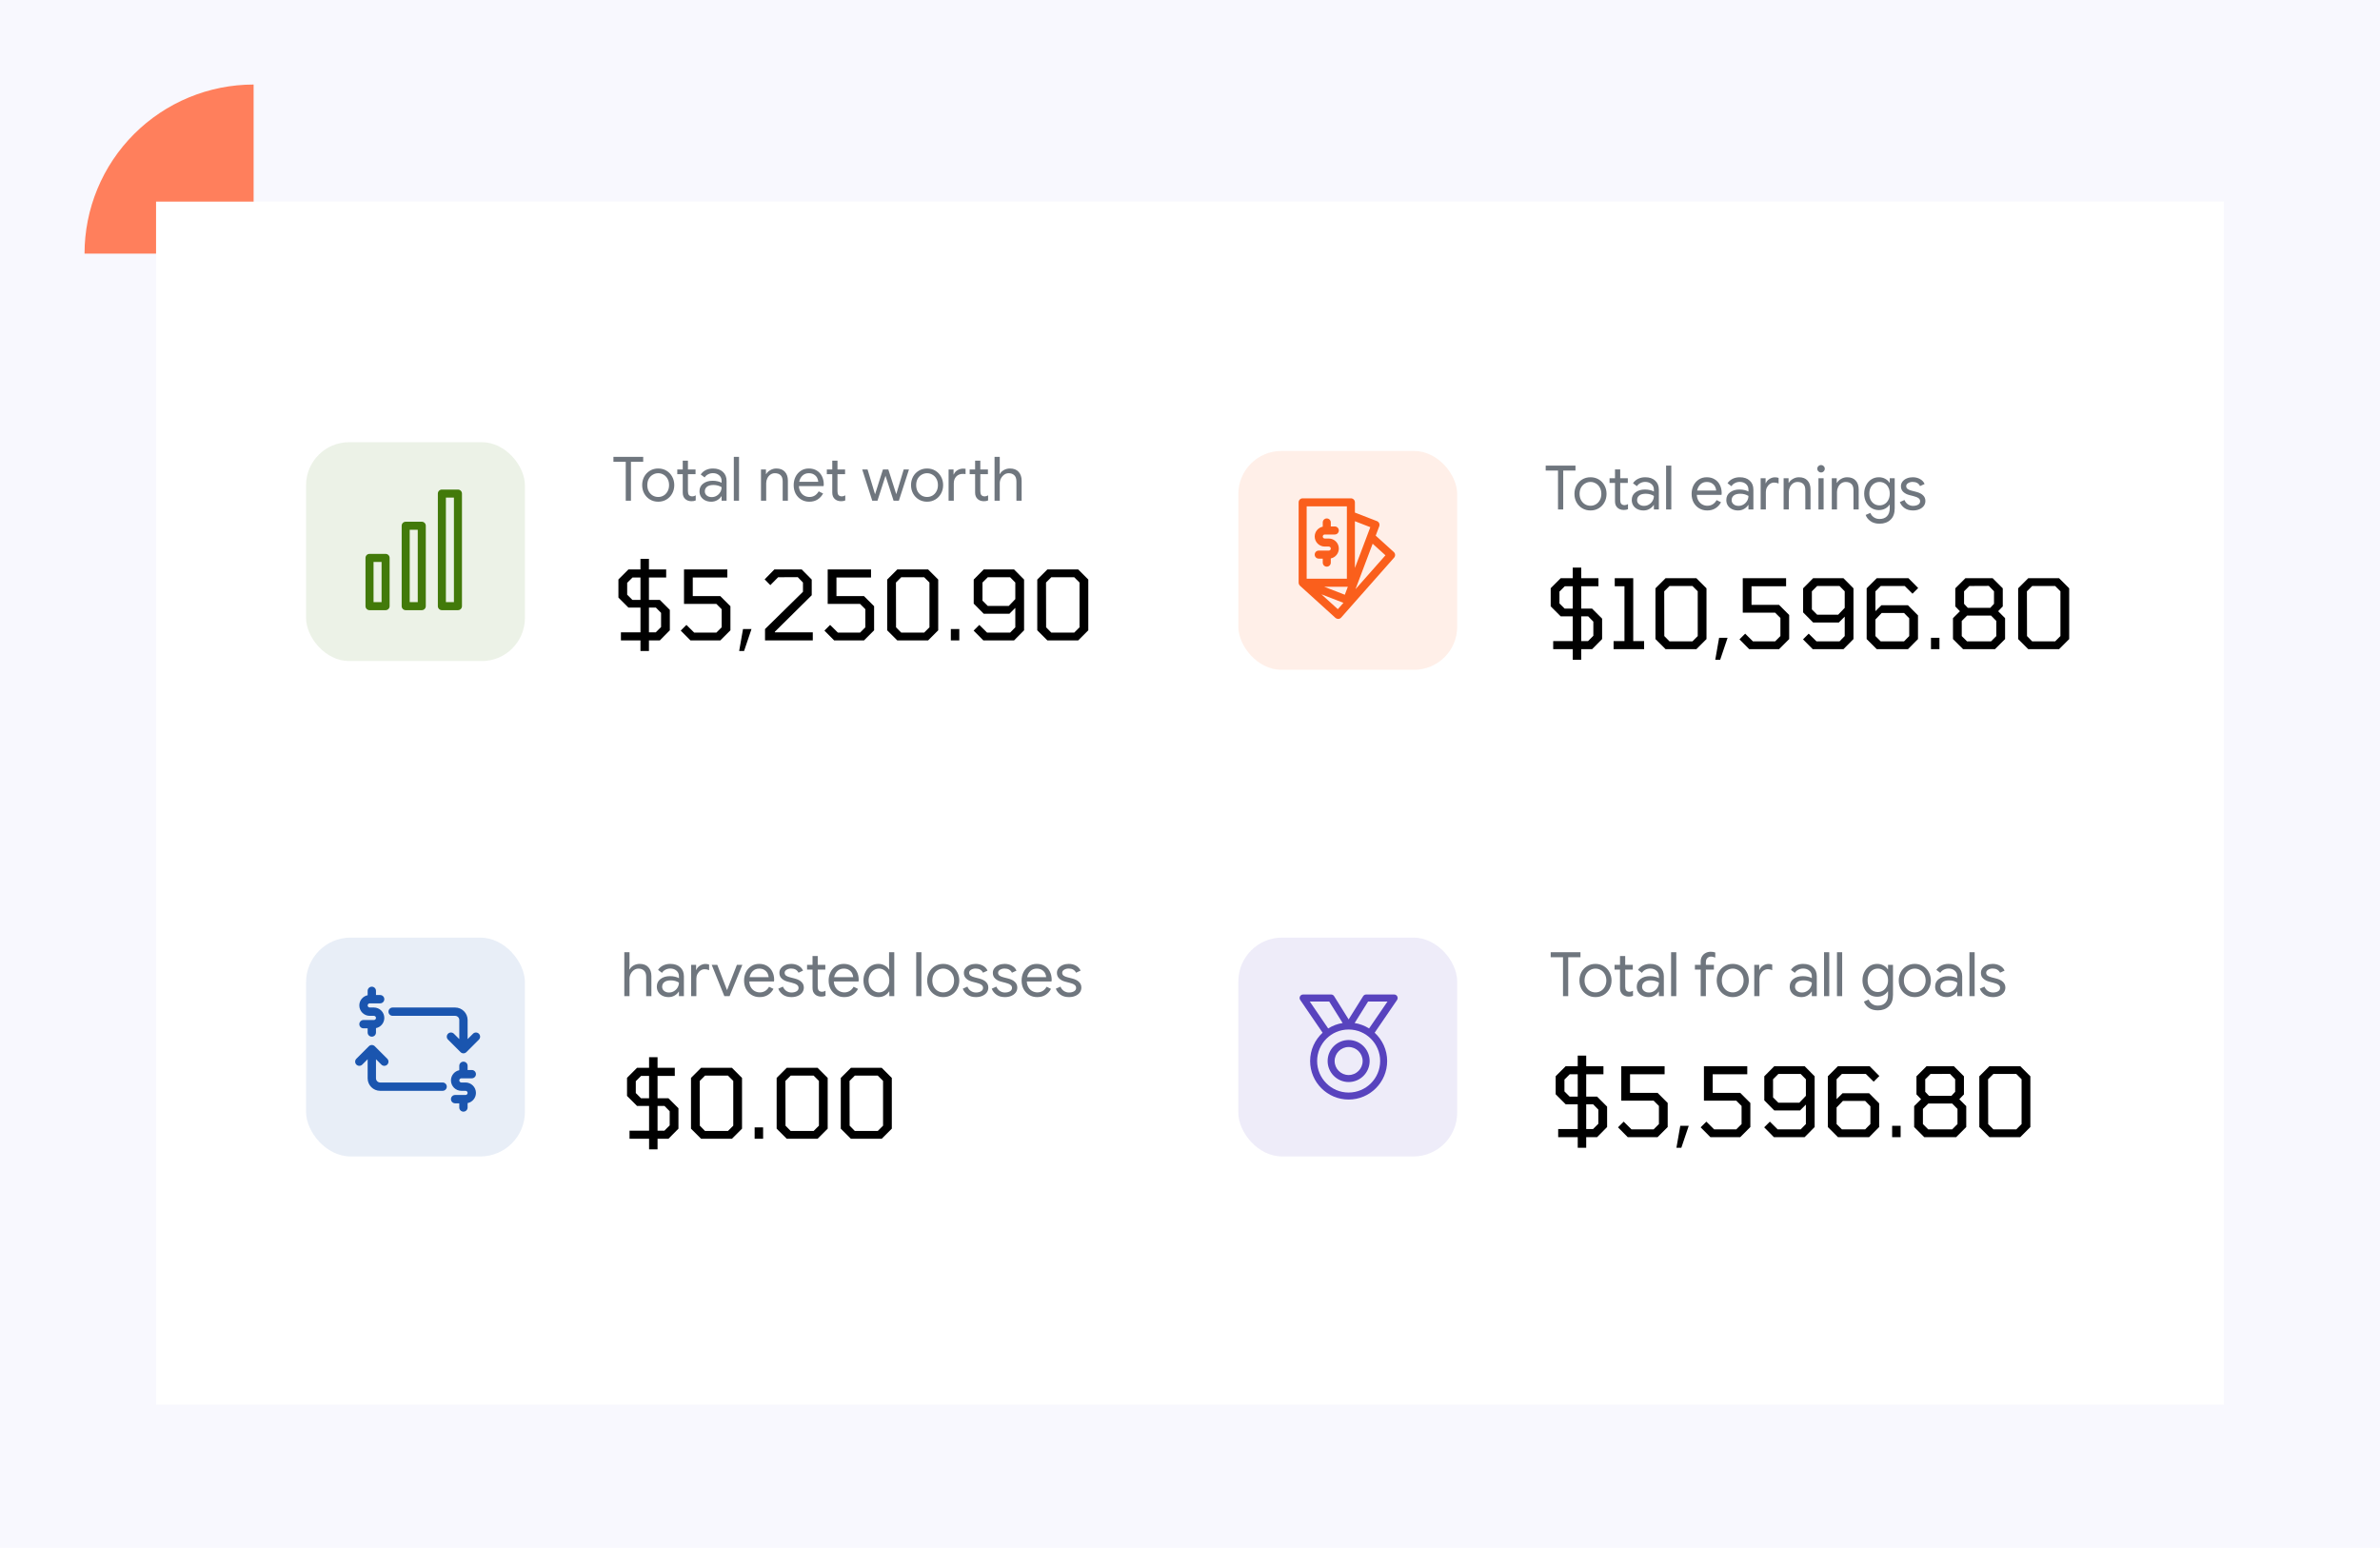 <svg width="366" height="238" viewBox="0 0 366 238" fill="none" xmlns="http://www.w3.org/2000/svg">
<rect width="366" height="238" fill="#F8F8FE"/>
<path d="M39 13C35.586 13 32.205 13.672 29.05 14.979C25.896 16.286 23.03 18.201 20.616 20.615C18.201 23.029 16.286 25.896 14.979 29.05C13.673 32.205 13 35.586 13 39L39 39L39 13Z" fill="#FF7F5C"/>
<rect x="24" y="31" width="318" height="185" fill="white"/>
<path d="M98.492 100.11V98.481H95.486V97.237H98.492V93.431H96.641L95.101 91.891V89.108L96.641 87.567H98.492V85.939H99.795V87.567H102.446V88.811H99.795V92.247H101.468L103.008 93.787V96.926L101.468 98.481H99.795V100.11H98.492ZM97.248 92.247H98.492V88.811H97.263L96.449 89.626V91.447L97.248 92.247ZM99.795 97.237H100.847L101.661 96.423V94.246L100.861 93.431H99.795V97.237ZM106.18 98.481L104.685 96.971L105.558 96.097L106.758 97.281H110.164L110.978 96.467V93.683L110.164 92.869H105.188V87.567H111.852V88.811H106.536V91.669H110.771L112.326 93.224V96.926L110.771 98.481H106.18ZM113.67 100.11L114.262 96.734H115.565L114.425 100.11H113.67ZM117.648 98.481V96.734L123.482 91.003V89.581L122.682 88.752L119.661 88.767L118.462 89.981L117.588 89.093L119.084 87.567H123.289L124.829 89.122V91.536L119.158 97.148V97.237H124.992V98.481H117.648ZM128.277 98.481L126.781 96.971L127.655 96.097L128.854 97.281H132.26L133.074 96.467V93.683L132.26 92.869H127.284V87.567H133.948V88.811H128.632V91.669H132.867L134.422 93.224V96.926L132.867 98.481H128.277ZM137.987 98.481L136.432 96.926V89.122L137.987 87.567H142.726L144.28 89.122V96.926L142.726 98.481H137.987ZM138.594 97.281H142.118L142.933 96.467V89.581L142.118 88.767H138.594L137.78 89.581L137.795 96.467L138.594 97.281ZM146.22 98.481V96.734H147.524V98.481H146.22ZM151.22 98.481L149.725 96.971L150.598 96.097L151.798 97.281H155.337L156.136 96.467V93.476L155.233 94.379H151.279L149.739 92.824V89.122L151.279 87.567H155.944L157.484 89.122V96.926L155.944 98.481H151.22ZM151.901 93.18H155.129L156.136 92.128V89.581L155.337 88.767H151.901L151.087 89.581V92.365L151.901 93.18ZM161.067 98.481L159.512 96.926V89.122L161.067 87.567H165.805L167.36 89.122V96.926L165.805 98.481H161.067ZM161.674 97.281H165.198L166.012 96.467V89.581L165.198 88.767H161.674L160.859 89.581L160.874 96.467L161.674 97.281Z" fill="black"/>
<path d="M96.228 71.016H94.334V70.253H98.913V71.016H97.029V77H96.228V71.016ZM101.222 77.151C100.751 77.151 100.327 77.038 99.95 76.811C99.573 76.585 99.278 76.278 99.064 75.888C98.857 75.499 98.753 75.068 98.753 74.597C98.753 74.126 98.857 73.696 99.064 73.306C99.278 72.917 99.573 72.609 99.95 72.383C100.327 72.156 100.751 72.043 101.222 72.043C101.693 72.043 102.117 72.156 102.494 72.383C102.871 72.609 103.163 72.917 103.371 73.306C103.584 73.696 103.691 74.126 103.691 74.597C103.691 75.068 103.584 75.499 103.371 75.888C103.163 76.278 102.871 76.585 102.494 76.811C102.117 77.038 101.693 77.151 101.222 77.151ZM101.222 76.425C101.517 76.425 101.791 76.353 102.042 76.209C102.299 76.058 102.504 75.844 102.654 75.568C102.811 75.291 102.89 74.968 102.89 74.597C102.89 74.226 102.811 73.903 102.654 73.626C102.504 73.35 102.299 73.14 102.042 72.995C101.791 72.844 101.517 72.769 101.222 72.769C100.927 72.769 100.65 72.844 100.393 72.995C100.135 73.14 99.928 73.35 99.771 73.626C99.62 73.903 99.545 74.226 99.545 74.597C99.545 74.968 99.62 75.291 99.771 75.568C99.928 75.844 100.135 76.058 100.393 76.209C100.65 76.353 100.927 76.425 101.222 76.425ZM106.33 77.075C106.135 77.075 105.953 77.044 105.783 76.981C105.62 76.918 105.482 76.834 105.369 76.727C105.243 76.607 105.149 76.469 105.086 76.312C105.023 76.155 104.992 75.963 104.992 75.737V72.92H104.153V72.194H104.992V70.837H105.793V72.194H106.961V72.92H105.793V75.539C105.793 75.803 105.843 75.998 105.944 76.124C106.063 76.262 106.236 76.331 106.462 76.331C106.644 76.331 106.82 76.278 106.99 76.171V76.953C106.895 76.997 106.798 77.028 106.697 77.047C106.603 77.066 106.481 77.075 106.33 77.075ZM109.378 77.151C109.026 77.151 108.712 77.082 108.436 76.944C108.159 76.805 107.946 76.617 107.795 76.378C107.644 76.133 107.569 75.857 107.569 75.549C107.569 75.04 107.76 74.644 108.143 74.362C108.527 74.073 109.01 73.928 109.595 73.928C109.884 73.928 110.151 73.959 110.396 74.022C110.647 74.085 110.838 74.157 110.97 74.239V73.947C110.97 73.589 110.845 73.303 110.593 73.089C110.342 72.87 110.025 72.76 109.642 72.76C109.372 72.76 109.123 72.819 108.897 72.939C108.671 73.052 108.492 73.212 108.36 73.419L107.757 72.967C107.946 72.678 108.203 72.452 108.53 72.288C108.863 72.125 109.23 72.043 109.632 72.043C110.286 72.043 110.798 72.216 111.168 72.562C111.545 72.901 111.734 73.366 111.734 73.956V77H110.97V76.312H110.933C110.794 76.544 110.587 76.742 110.311 76.906C110.034 77.069 109.723 77.151 109.378 77.151ZM109.453 76.444C109.723 76.444 109.975 76.375 110.207 76.237C110.44 76.099 110.625 75.913 110.763 75.681C110.901 75.448 110.97 75.194 110.97 74.918C110.82 74.817 110.634 74.735 110.414 74.672C110.195 74.61 109.962 74.578 109.717 74.578C109.277 74.578 108.944 74.669 108.718 74.852C108.498 75.034 108.388 75.269 108.388 75.558C108.388 75.822 108.489 76.036 108.69 76.199C108.891 76.362 109.145 76.444 109.453 76.444ZM112.848 70.253H113.649V77H112.848V70.253ZM117.026 72.194H117.789V72.901H117.827C117.959 72.662 118.169 72.461 118.458 72.298C118.747 72.128 119.055 72.043 119.382 72.043C119.96 72.043 120.399 72.213 120.701 72.552C121.009 72.885 121.163 73.341 121.163 73.919V77H120.362V74.041C120.362 73.595 120.255 73.272 120.041 73.07C119.828 72.87 119.536 72.769 119.165 72.769C118.907 72.769 118.675 72.841 118.468 72.986C118.267 73.13 118.11 73.322 117.996 73.561C117.883 73.793 117.827 74.038 117.827 74.296V77H117.026V72.194ZM124.447 77.151C123.988 77.151 123.577 77.041 123.213 76.821C122.848 76.601 122.562 76.299 122.355 75.916C122.154 75.527 122.054 75.09 122.054 74.606C122.054 74.142 122.148 73.714 122.336 73.325C122.531 72.936 122.804 72.624 123.156 72.392C123.508 72.16 123.916 72.043 124.381 72.043C124.852 72.043 125.261 72.15 125.606 72.364C125.952 72.571 126.215 72.86 126.398 73.231C126.586 73.601 126.68 74.025 126.68 74.503C126.68 74.597 126.671 74.679 126.652 74.748H122.855C122.873 75.112 122.961 75.42 123.118 75.671C123.275 75.923 123.473 76.111 123.712 76.237C123.957 76.362 124.211 76.425 124.475 76.425C125.091 76.425 125.565 76.136 125.898 75.558L126.577 75.888C126.369 76.278 126.087 76.585 125.729 76.811C125.377 77.038 124.95 77.151 124.447 77.151ZM125.832 74.088C125.82 73.887 125.763 73.686 125.663 73.485C125.562 73.284 125.402 73.115 125.182 72.976C124.968 72.838 124.698 72.769 124.372 72.769C123.995 72.769 123.674 72.891 123.411 73.136C123.153 73.375 122.983 73.692 122.902 74.088H125.832ZM129.327 77.075C129.132 77.075 128.95 77.044 128.78 76.981C128.617 76.918 128.479 76.834 128.365 76.727C128.24 76.607 128.146 76.469 128.083 76.312C128.02 76.155 127.989 75.963 127.989 75.737V72.92H127.15V72.194H127.989V70.837H128.79V72.194H129.958V72.92H128.79V75.539C128.79 75.803 128.84 75.998 128.94 76.124C129.06 76.262 129.232 76.331 129.459 76.331C129.641 76.331 129.817 76.278 129.986 76.171V76.953C129.892 76.997 129.795 77.028 129.694 77.047C129.6 77.066 129.477 77.075 129.327 77.075ZM132.593 72.194H133.413L134.562 75.992H134.572L135.778 72.194H136.607L137.823 75.982H137.832L138.973 72.194H139.783L138.228 77H137.418L136.174 73.165L134.939 77H134.138L132.593 72.194ZM142.568 77.151C142.097 77.151 141.673 77.038 141.296 76.811C140.919 76.585 140.624 76.278 140.41 75.888C140.203 75.499 140.099 75.068 140.099 74.597C140.099 74.126 140.203 73.696 140.41 73.306C140.624 72.917 140.919 72.609 141.296 72.383C141.673 72.156 142.097 72.043 142.568 72.043C143.039 72.043 143.463 72.156 143.84 72.383C144.217 72.609 144.509 72.917 144.717 73.306C144.93 73.696 145.037 74.126 145.037 74.597C145.037 75.068 144.93 75.499 144.717 75.888C144.509 76.278 144.217 76.585 143.84 76.811C143.463 77.038 143.039 77.151 142.568 77.151ZM142.568 76.425C142.864 76.425 143.137 76.353 143.388 76.209C143.646 76.058 143.85 75.844 144.001 75.568C144.158 75.291 144.236 74.968 144.236 74.597C144.236 74.226 144.158 73.903 144.001 73.626C143.85 73.35 143.646 73.14 143.388 72.995C143.137 72.844 142.864 72.769 142.568 72.769C142.273 72.769 141.997 72.844 141.739 72.995C141.481 73.14 141.274 73.35 141.117 73.626C140.966 73.903 140.891 74.226 140.891 74.597C140.891 74.968 140.966 75.291 141.117 75.568C141.274 75.844 141.481 76.058 141.739 76.209C141.997 76.353 142.273 76.425 142.568 76.425ZM145.875 72.194H146.638V72.957H146.676C146.789 72.675 146.981 72.455 147.251 72.298C147.521 72.141 147.816 72.062 148.137 72.062C148.275 72.062 148.391 72.072 148.485 72.091V72.91C148.379 72.885 148.234 72.873 148.052 72.873C147.644 72.873 147.311 73.008 147.053 73.278C146.802 73.548 146.676 73.9 146.676 74.333V77H145.875V72.194ZM151.294 77.075C151.099 77.075 150.917 77.044 150.747 76.981C150.584 76.918 150.445 76.834 150.332 76.727C150.207 76.607 150.113 76.469 150.05 76.312C149.987 76.155 149.955 75.963 149.955 75.737V72.92H149.117V72.194H149.955V70.837H150.756V72.194H151.925V72.92H150.756V75.539C150.756 75.803 150.807 75.998 150.907 76.124C151.027 76.262 151.199 76.331 151.425 76.331C151.608 76.331 151.784 76.278 151.953 76.171V76.953C151.859 76.997 151.762 77.028 151.661 77.047C151.567 77.066 151.444 77.075 151.294 77.075ZM152.943 70.253H153.744V72.241L153.706 72.901H153.744C153.876 72.656 154.083 72.452 154.366 72.288C154.654 72.125 154.969 72.043 155.308 72.043C155.892 72.043 156.338 72.216 156.646 72.562C156.954 72.901 157.108 73.353 157.108 73.919V77H156.307V74.041C156.307 73.608 156.197 73.287 155.977 73.08C155.757 72.873 155.471 72.769 155.119 72.769C154.868 72.769 154.636 72.844 154.422 72.995C154.215 73.146 154.048 73.341 153.923 73.579C153.803 73.818 153.744 74.066 153.744 74.324V77H152.943V70.253Z" fill="#6F767E"/>
<rect opacity="0.1" x="47.067" y="68" width="33.654" height="33.654" rx="6.623" fill="#427A0A"/>
<path fill-rule="evenodd" clip-rule="evenodd" d="M57.443 92.593H58.68V86.411H57.443V92.593ZM59.298 93.829H56.825C56.483 93.829 56.207 93.552 56.207 93.211V85.793C56.207 85.451 56.483 85.175 56.825 85.175H59.298C59.639 85.175 59.916 85.451 59.916 85.793V93.211C59.916 93.552 59.639 93.829 59.298 93.829Z" fill="#427A0A"/>
<path fill-rule="evenodd" clip-rule="evenodd" d="M63.007 92.593H64.243V81.466H63.007V92.593ZM64.861 93.829H62.389C62.047 93.829 61.77 93.553 61.77 93.211V80.848C61.77 80.507 62.047 80.23 62.389 80.23H64.861C65.203 80.23 65.479 80.507 65.479 80.848V93.211C65.479 93.553 65.203 93.829 64.861 93.829Z" fill="#427A0A"/>
<path fill-rule="evenodd" clip-rule="evenodd" d="M68.57 92.593H69.806V76.521H68.57V92.593ZM70.424 93.829H67.951C67.61 93.829 67.333 93.553 67.333 93.211V75.903C67.333 75.561 67.61 75.285 67.951 75.285H70.424C70.766 75.285 71.042 75.561 71.042 75.903V93.211C71.042 93.553 70.766 93.829 70.424 93.829Z" fill="#427A0A"/>
<path d="M241.859 101.456V99.827H238.853V98.583H241.859V94.778H240.008L238.468 93.238V90.454L240.008 88.914H241.859V87.285H243.162V88.914H245.812V90.158H243.162V93.593H244.835L246.375 95.133V98.272L244.835 99.827H243.162V101.456H241.859ZM240.615 93.593H241.859V90.158H240.629L239.815 90.972V92.793L240.615 93.593ZM243.162 98.583H244.213L245.027 97.769V95.592L244.228 94.778H243.162V98.583ZM248.14 99.827V98.583H249.813V90.158H248.318V88.914H251.161V98.583H252.834V99.827H248.14ZM256.134 99.827L254.579 98.272V90.469L256.134 88.914H260.872L262.427 90.469V98.272L260.872 99.827H256.134ZM256.741 98.628H260.265L261.08 97.813V90.928L260.265 90.113H256.741L255.927 90.928L255.941 97.813L256.741 98.628ZM263.775 101.456L264.367 98.08H265.67L264.53 101.456H263.775ZM268.997 99.827L267.501 98.317L268.375 97.443L269.574 98.628H272.98L273.794 97.813V95.029L272.98 94.215H268.005V88.914H274.668V90.158H269.352V93.016H273.587L275.142 94.57V98.272L273.587 99.827H268.997ZM278.766 99.827L277.271 98.317L278.144 97.443L279.344 98.628H282.883L283.683 97.813V94.822L282.779 95.725H278.826L277.286 94.171V90.469L278.826 88.914H283.49L285.03 90.469V98.272L283.49 99.827H278.766ZM279.448 94.526H282.676L283.683 93.475V90.928L282.883 90.113H279.448L278.633 90.928V93.712L279.448 94.526ZM288.613 99.827L287.058 98.272V90.469L288.613 88.914H293.485L294.98 90.424L294.107 91.298L292.907 90.113H289.22L288.406 90.928V93.978L289.324 93.075H293.411L294.951 94.63V98.272L293.411 99.827H288.613ZM289.22 98.628H292.803L293.603 97.813V95.074L292.803 94.259H289.368L288.406 95.266V97.813L289.22 98.628ZM296.947 99.827V98.08H298.251V99.827H296.947ZM301.888 99.827L300.333 98.272V95.059L301.399 93.993L300.688 93.252V90.469L302.243 88.914H306.434L307.989 90.469V93.252L307.278 93.993L308.344 95.059V98.272L306.789 99.827H301.888ZM302.613 93.475H306.064L306.641 92.853V90.928L305.842 90.098L302.85 90.113L302.036 90.928V92.853L302.613 93.475ZM302.495 98.628H306.182L306.997 97.813V95.488L306.182 94.659H302.51L301.681 95.488V97.813L302.495 98.628ZM311.909 99.827L310.354 98.272V90.469L311.909 88.914H316.648L318.203 90.469V98.272L316.648 99.827H311.909ZM312.516 98.628H316.041L316.855 97.813V90.928L316.041 90.113H312.516L311.702 90.928L311.717 97.813L312.516 98.628Z" fill="black"/>
<path d="M239.594 72.362H237.7V71.599H242.28V72.362H240.395V78.346H239.594V72.362ZM244.589 78.497C244.117 78.497 243.693 78.384 243.316 78.158C242.939 77.932 242.644 77.624 242.431 77.234C242.223 76.845 242.12 76.414 242.12 75.943C242.12 75.472 242.223 75.042 242.431 74.652C242.644 74.263 242.939 73.955 243.316 73.729C243.693 73.503 244.117 73.39 244.589 73.39C245.06 73.39 245.484 73.503 245.861 73.729C246.238 73.955 246.53 74.263 246.737 74.652C246.951 75.042 247.057 75.472 247.057 75.943C247.057 76.414 246.951 76.845 246.737 77.234C246.53 77.624 246.238 77.932 245.861 78.158C245.484 78.384 245.06 78.497 244.589 78.497ZM244.589 77.771C244.884 77.771 245.157 77.699 245.408 77.555C245.666 77.404 245.87 77.19 246.021 76.914C246.178 76.637 246.256 76.314 246.256 75.943C246.256 75.573 246.178 75.249 246.021 74.973C245.87 74.696 245.666 74.486 245.408 74.341C245.157 74.191 244.884 74.115 244.589 74.115C244.293 74.115 244.017 74.191 243.759 74.341C243.502 74.486 243.294 74.696 243.137 74.973C242.987 75.249 242.911 75.573 242.911 75.943C242.911 76.314 242.987 76.637 243.137 76.914C243.294 77.19 243.502 77.404 243.759 77.555C244.017 77.699 244.293 77.771 244.589 77.771ZM249.696 78.422C249.502 78.422 249.32 78.39 249.15 78.327C248.987 78.264 248.848 78.18 248.735 78.073C248.61 77.954 248.515 77.815 248.453 77.658C248.39 77.501 248.358 77.31 248.358 77.084V74.266H247.52V73.54H248.358V72.183H249.159V73.54H250.328V74.266H249.159V76.886C249.159 77.149 249.21 77.344 249.31 77.47C249.429 77.608 249.602 77.677 249.828 77.677C250.011 77.677 250.186 77.624 250.356 77.517V78.299C250.262 78.343 250.164 78.374 250.064 78.393C249.97 78.412 249.847 78.422 249.696 78.422ZM252.744 78.497C252.393 78.497 252.078 78.428 251.802 78.29C251.526 78.151 251.312 77.963 251.161 77.724C251.01 77.479 250.935 77.203 250.935 76.895C250.935 76.386 251.127 75.99 251.51 75.708C251.893 75.419 252.377 75.274 252.961 75.274C253.25 75.274 253.517 75.306 253.762 75.368C254.013 75.431 254.205 75.504 254.337 75.585V75.293C254.337 74.935 254.211 74.649 253.96 74.436C253.709 74.216 253.391 74.106 253.008 74.106C252.738 74.106 252.49 74.165 252.264 74.285C252.038 74.398 251.859 74.558 251.727 74.765L251.124 74.313C251.312 74.024 251.57 73.798 251.896 73.635C252.229 73.471 252.597 73.39 252.999 73.39C253.652 73.39 254.164 73.562 254.535 73.908C254.912 74.247 255.1 74.712 255.1 75.302V78.346H254.337V77.658H254.299C254.161 77.891 253.954 78.089 253.677 78.252C253.401 78.415 253.09 78.497 252.744 78.497ZM252.82 77.79C253.09 77.79 253.341 77.721 253.574 77.583C253.806 77.445 253.991 77.259 254.13 77.027C254.268 76.794 254.337 76.54 254.337 76.264C254.186 76.163 254.001 76.082 253.781 76.019C253.561 75.956 253.329 75.924 253.084 75.924C252.644 75.924 252.311 76.016 252.085 76.198C251.865 76.38 251.755 76.615 251.755 76.904C251.755 77.168 251.855 77.382 252.056 77.545C252.257 77.709 252.512 77.79 252.82 77.79ZM256.214 71.599H257.015V78.346H256.214V71.599ZM262.531 78.497C262.073 78.497 261.661 78.387 261.297 78.167C260.933 77.947 260.647 77.646 260.439 77.263C260.238 76.873 260.138 76.436 260.138 75.953C260.138 75.488 260.232 75.061 260.421 74.671C260.615 74.282 260.889 73.971 261.24 73.738C261.592 73.506 262.001 73.39 262.465 73.39C262.937 73.39 263.345 73.496 263.69 73.71C264.036 73.917 264.3 74.206 264.482 74.577C264.67 74.948 264.765 75.372 264.765 75.849C264.765 75.943 264.755 76.025 264.736 76.094H260.939C260.958 76.458 261.046 76.766 261.203 77.017C261.36 77.269 261.558 77.457 261.796 77.583C262.041 77.709 262.296 77.771 262.56 77.771C263.175 77.771 263.65 77.482 263.983 76.904L264.661 77.234C264.454 77.624 264.171 77.932 263.813 78.158C263.461 78.384 263.034 78.497 262.531 78.497ZM263.917 75.434C263.904 75.233 263.847 75.032 263.747 74.831C263.646 74.63 263.486 74.461 263.266 74.323C263.053 74.184 262.783 74.115 262.456 74.115C262.079 74.115 261.759 74.238 261.495 74.483C261.237 74.721 261.068 75.039 260.986 75.434H263.917ZM267.284 78.497C266.932 78.497 266.618 78.428 266.342 78.29C266.065 78.151 265.852 77.963 265.701 77.724C265.55 77.479 265.475 77.203 265.475 76.895C265.475 76.386 265.666 75.99 266.05 75.708C266.433 75.419 266.917 75.274 267.501 75.274C267.79 75.274 268.057 75.306 268.302 75.368C268.553 75.431 268.745 75.504 268.877 75.585V75.293C268.877 74.935 268.751 74.649 268.5 74.436C268.248 74.216 267.931 74.106 267.548 74.106C267.278 74.106 267.03 74.165 266.803 74.285C266.577 74.398 266.398 74.558 266.266 74.765L265.663 74.313C265.852 74.024 266.109 73.798 266.436 73.635C266.769 73.471 267.136 73.39 267.538 73.39C268.192 73.39 268.704 73.562 269.074 73.908C269.451 74.247 269.64 74.712 269.64 75.302V78.346H268.877V77.658H268.839C268.701 77.891 268.493 78.089 268.217 78.252C267.941 78.415 267.63 78.497 267.284 78.497ZM267.359 77.79C267.63 77.79 267.881 77.721 268.113 77.583C268.346 77.445 268.531 77.259 268.669 77.027C268.807 76.794 268.877 76.54 268.877 76.264C268.726 76.163 268.54 76.082 268.321 76.019C268.101 75.956 267.868 75.924 267.623 75.924C267.184 75.924 266.851 76.016 266.624 76.198C266.405 76.38 266.295 76.615 266.295 76.904C266.295 77.168 266.395 77.382 266.596 77.545C266.797 77.709 267.052 77.79 267.359 77.79ZM270.754 73.54H271.517V74.313H271.555C271.649 74.049 271.832 73.832 272.102 73.663C272.372 73.487 272.654 73.399 272.95 73.399C273.17 73.399 273.358 73.43 273.515 73.493V74.36C273.314 74.26 273.088 74.209 272.837 74.209C272.604 74.209 272.391 74.275 272.196 74.407C272.001 74.539 271.844 74.718 271.725 74.944C271.612 75.164 271.555 75.403 271.555 75.661V78.346H270.754V73.54ZM274.288 73.54H275.051V74.247H275.089C275.221 74.008 275.431 73.807 275.72 73.644C276.009 73.474 276.317 73.39 276.644 73.39C277.222 73.39 277.661 73.559 277.963 73.898C278.271 74.231 278.425 74.687 278.425 75.265V78.346H277.624V75.387C277.624 74.941 277.517 74.618 277.303 74.417C277.09 74.216 276.798 74.115 276.427 74.115C276.169 74.115 275.937 74.187 275.73 74.332C275.529 74.476 275.372 74.668 275.258 74.907C275.145 75.139 275.089 75.384 275.089 75.642V78.346H274.288V73.54ZM280.041 72.655C279.884 72.655 279.749 72.598 279.636 72.485C279.523 72.372 279.466 72.237 279.466 72.08C279.466 71.923 279.523 71.791 279.636 71.684C279.749 71.571 279.884 71.514 280.041 71.514C280.198 71.514 280.333 71.571 280.446 71.684C280.559 71.791 280.616 71.923 280.616 72.08C280.616 72.237 280.559 72.372 280.446 72.485C280.34 72.598 280.204 72.655 280.041 72.655ZM279.645 73.54H280.437V78.346H279.645V73.54ZM281.696 73.54H282.459V74.247H282.497C282.629 74.008 282.839 73.807 283.128 73.644C283.417 73.474 283.725 73.39 284.052 73.39C284.629 73.39 285.069 73.559 285.371 73.898C285.679 74.231 285.833 74.687 285.833 75.265V78.346H285.032V75.387C285.032 74.941 284.925 74.618 284.711 74.417C284.498 74.216 284.205 74.115 283.835 74.115C283.577 74.115 283.345 74.187 283.137 74.332C282.936 74.476 282.779 74.668 282.666 74.907C282.553 75.139 282.497 75.384 282.497 75.642V78.346H281.696V73.54ZM289.043 80.532C288.477 80.532 288.009 80.4 287.639 80.137C287.274 79.873 287.029 79.555 286.904 79.185L287.629 78.874C287.736 79.15 287.912 79.373 288.157 79.543C288.408 79.719 288.703 79.807 289.043 79.807C289.539 79.807 289.922 79.662 290.192 79.373C290.469 79.084 290.607 78.676 290.607 78.148V77.611H290.569C290.412 77.856 290.189 78.057 289.9 78.214C289.617 78.365 289.294 78.44 288.93 78.44C288.515 78.44 288.135 78.334 287.789 78.12C287.45 77.906 287.18 77.608 286.979 77.225C286.778 76.842 286.677 76.405 286.677 75.915C286.677 75.431 286.778 74.998 286.979 74.615C287.18 74.225 287.45 73.924 287.789 73.71C288.135 73.496 288.515 73.39 288.93 73.39C289.294 73.39 289.617 73.468 289.9 73.625C290.189 73.776 290.412 73.977 290.569 74.228H290.607V73.54H291.37V78.158C291.37 78.93 291.157 79.518 290.729 79.92C290.302 80.328 289.74 80.532 289.043 80.532ZM289.043 77.715C289.332 77.715 289.592 77.643 289.825 77.498C290.064 77.354 290.252 77.146 290.39 76.876C290.535 76.606 290.607 76.286 290.607 75.915C290.607 75.538 290.535 75.215 290.39 74.944C290.252 74.674 290.064 74.47 289.825 74.332C289.592 74.187 289.332 74.115 289.043 74.115C288.754 74.115 288.49 74.187 288.251 74.332C288.012 74.476 287.821 74.684 287.676 74.954C287.538 75.224 287.469 75.544 287.469 75.915C287.469 76.286 287.538 76.609 287.676 76.886C287.821 77.156 288.012 77.363 288.251 77.507C288.49 77.646 288.754 77.715 289.043 77.715ZM294.186 78.497C293.671 78.497 293.24 78.378 292.895 78.139C292.549 77.894 292.304 77.583 292.16 77.206L292.876 76.886C292.995 77.175 293.171 77.398 293.404 77.555C293.642 77.712 293.903 77.79 294.186 77.79C294.487 77.79 294.745 77.731 294.959 77.611C295.172 77.486 295.279 77.31 295.279 77.084C295.279 76.882 295.194 76.722 295.024 76.603C294.855 76.477 294.588 76.371 294.224 76.282L293.639 76.132C293.256 76.037 292.942 75.877 292.697 75.651C292.452 75.425 292.329 75.133 292.329 74.775C292.329 74.498 292.411 74.257 292.574 74.049C292.744 73.836 292.967 73.672 293.244 73.559C293.52 73.446 293.818 73.39 294.139 73.39C294.56 73.39 294.933 73.481 295.26 73.663C295.593 73.845 295.829 74.1 295.967 74.426L295.269 74.746C295.056 74.319 294.676 74.106 294.129 74.106C293.865 74.106 293.633 74.169 293.432 74.294C293.237 74.414 293.14 74.567 293.14 74.756C293.14 74.932 293.209 75.076 293.347 75.189C293.485 75.296 293.693 75.384 293.969 75.453L294.666 75.632C295.138 75.752 295.493 75.931 295.731 76.169C295.97 76.402 296.089 76.688 296.089 77.027C296.089 77.322 296.005 77.583 295.835 77.809C295.665 78.029 295.436 78.199 295.147 78.318C294.858 78.437 294.538 78.497 294.186 78.497Z" fill="#6F767E"/>
<rect opacity="0.1" x="190.434" y="69.346" width="33.654" height="33.654" rx="6.623" fill="#FA5F1C"/>
<path fill-rule="evenodd" clip-rule="evenodd" d="M213.056 85.393L211.09 83.611L208.451 90.604L213.056 85.393ZM208.36 87.344L210.248 82.341C210.248 82.34 210.249 82.339 210.249 82.338L210.729 81.067L208.36 80.15V87.344ZM207.272 90.23H203.638L206.809 91.457L207.272 90.23ZM206.598 92.701L203.207 91.389L205.734 93.678L206.598 92.701ZM200.942 88.993H207.124V77.867H200.942V88.993ZM214.387 85.754L206.246 94.966C206.136 95.09 205.982 95.165 205.817 95.174C205.806 95.174 205.794 95.175 205.782 95.175C205.63 95.175 205.481 95.118 205.367 95.015L199.909 90.068C199.907 90.067 199.906 90.063 199.903 90.061C199.9 90.058 199.896 90.056 199.893 90.053C199.857 90.017 199.833 89.973 199.806 89.929C199.793 89.907 199.773 89.888 199.762 89.865C199.761 89.862 199.759 89.861 199.759 89.858C199.745 89.828 199.744 89.793 199.736 89.76C199.735 89.757 199.734 89.752 199.733 89.748C199.725 89.71 199.709 89.674 199.708 89.635C199.707 89.63 199.708 89.625 199.708 89.62C199.708 89.617 199.706 89.615 199.706 89.612V77.249C199.706 76.907 199.983 76.631 200.324 76.631H207.742C208.084 76.631 208.36 76.907 208.36 77.249V78.824L211.747 80.134C212.064 80.257 212.222 80.612 212.102 80.929L211.559 82.368L214.338 84.887C214.589 85.115 214.61 85.501 214.387 85.754ZM203.415 82.503C203.415 82.674 203.553 82.812 203.724 82.812H204.342C205.194 82.812 205.887 83.505 205.887 84.358C205.887 85.104 205.356 85.728 204.651 85.871V86.521C204.651 86.863 204.375 87.139 204.033 87.139C203.692 87.139 203.415 86.863 203.415 86.521V85.903H202.796C202.455 85.903 202.178 85.626 202.178 85.285C202.178 84.943 202.455 84.667 202.796 84.667H204.342C204.512 84.667 204.651 84.528 204.651 84.358C204.651 84.188 204.512 84.048 204.342 84.048H203.724C202.872 84.048 202.178 83.356 202.178 82.503C202.178 81.756 202.711 81.133 203.415 80.989V80.34C203.415 79.998 203.692 79.722 204.033 79.722C204.375 79.722 204.651 79.998 204.651 80.34V80.958H205.269C205.611 80.958 205.887 81.234 205.887 81.576C205.887 81.918 205.611 82.194 205.269 82.194H203.724C203.553 82.194 203.415 82.333 203.415 82.503Z" fill="#FA5F1C"/>
<path d="M99.816 176.747V175.118H96.81V173.874H99.816V170.068H97.965L96.425 168.528V165.744L97.965 164.204H99.816V162.575H101.119V164.204H103.77V165.448H101.119V168.884H102.793L104.333 170.424V173.563L102.793 175.118H101.119V176.747H99.816ZM98.572 168.884H99.816V165.448H98.587L97.773 166.263V168.084L98.572 168.884ZM101.119 173.874H102.171L102.985 173.059V170.883L102.186 170.068H101.119V173.874ZM107.816 175.118L106.261 173.563V165.759L107.816 164.204H112.554L114.109 165.759V173.563L112.554 175.118H107.816ZM108.423 173.918H111.947L112.761 173.104V166.218L111.947 165.404H108.423L107.608 166.218L107.623 173.104L108.423 173.918ZM116.049 175.118V173.37H117.352V175.118H116.049ZM120.989 175.118L119.435 173.563V165.759L120.989 164.204H125.728L127.283 165.759V173.563L125.728 175.118H120.989ZM121.597 173.918H125.121L125.935 173.104V166.218L125.121 165.404H121.597L120.782 166.218L120.797 173.104L121.597 173.918ZM130.852 175.118L129.297 173.563V165.759L130.852 164.204H135.59L137.145 165.759V173.563L135.59 175.118H130.852ZM131.459 173.918H134.983L135.798 173.104V166.218L134.983 165.404H131.459L130.644 166.218L130.659 173.104L131.459 173.918Z" fill="black"/>
<path d="M96.007 146.434H96.808V148.422L96.77 149.082H96.808C96.94 148.837 97.147 148.632 97.43 148.469C97.719 148.306 98.033 148.224 98.372 148.224C98.956 148.224 99.402 148.397 99.71 148.742C100.018 149.082 100.172 149.534 100.172 150.099V153.181H99.371V150.222C99.371 149.788 99.261 149.468 99.041 149.261C98.821 149.053 98.535 148.95 98.183 148.95C97.932 148.95 97.7 149.025 97.486 149.176C97.279 149.327 97.112 149.521 96.987 149.76C96.867 149.999 96.808 150.247 96.808 150.504V153.181H96.007V146.434ZM102.816 153.331C102.464 153.331 102.15 153.262 101.873 153.124C101.597 152.986 101.383 152.797 101.233 152.559C101.082 152.314 101.006 152.037 101.006 151.729C101.006 151.221 101.198 150.825 101.581 150.542C101.964 150.253 102.448 150.109 103.032 150.109C103.321 150.109 103.588 150.14 103.833 150.203C104.085 150.266 104.276 150.338 104.408 150.42V150.128C104.408 149.769 104.283 149.484 104.031 149.27C103.78 149.05 103.463 148.94 103.08 148.94C102.809 148.94 102.561 149 102.335 149.119C102.109 149.232 101.93 149.393 101.798 149.6L101.195 149.148C101.383 148.859 101.641 148.632 101.968 148.469C102.301 148.306 102.668 148.224 103.07 148.224C103.723 148.224 104.235 148.397 104.606 148.742C104.983 149.082 105.171 149.546 105.171 150.137V153.181H104.408V152.493H104.371C104.232 152.725 104.025 152.923 103.749 153.086C103.472 153.25 103.161 153.331 102.816 153.331ZM102.891 152.625C103.161 152.625 103.412 152.556 103.645 152.417C103.877 152.279 104.063 152.094 104.201 151.861C104.339 151.629 104.408 151.375 104.408 151.098C104.257 150.998 104.072 150.916 103.852 150.853C103.632 150.79 103.4 150.759 103.155 150.759C102.715 150.759 102.382 150.85 102.156 151.032C101.936 151.214 101.826 151.45 101.826 151.739C101.826 152.003 101.927 152.216 102.128 152.38C102.329 152.543 102.583 152.625 102.891 152.625ZM106.286 148.375H107.049V149.148H107.087C107.181 148.884 107.363 148.667 107.633 148.497C107.903 148.321 108.186 148.233 108.481 148.233C108.701 148.233 108.89 148.265 109.047 148.328V149.195C108.846 149.094 108.62 149.044 108.368 149.044C108.136 149.044 107.922 149.11 107.728 149.242C107.533 149.374 107.376 149.553 107.256 149.779C107.143 149.999 107.087 150.237 107.087 150.495V153.181H106.286V148.375ZM109.448 148.375H110.306L111.795 152.238H111.813L113.321 148.375H114.16L112.2 153.181H111.389L109.448 148.375ZM116.817 153.331C116.359 153.331 115.947 153.221 115.583 153.002C115.219 152.782 114.933 152.48 114.725 152.097C114.524 151.708 114.424 151.271 114.424 150.787C114.424 150.322 114.518 149.895 114.707 149.506C114.901 149.116 115.175 148.805 115.526 148.573C115.878 148.34 116.287 148.224 116.751 148.224C117.223 148.224 117.631 148.331 117.976 148.544C118.322 148.752 118.586 149.041 118.768 149.411C118.956 149.782 119.051 150.206 119.051 150.684C119.051 150.778 119.041 150.859 119.022 150.929H115.225C115.244 151.293 115.332 151.601 115.489 151.852C115.646 152.103 115.844 152.292 116.082 152.417C116.327 152.543 116.582 152.606 116.846 152.606C117.461 152.606 117.936 152.317 118.269 151.739L118.947 152.069C118.74 152.458 118.457 152.766 118.099 152.992C117.747 153.218 117.32 153.331 116.817 153.331ZM118.203 150.269C118.19 150.068 118.133 149.867 118.033 149.666C117.932 149.465 117.772 149.295 117.552 149.157C117.339 149.019 117.069 148.95 116.742 148.95C116.365 148.95 116.045 149.072 115.781 149.317C115.523 149.556 115.354 149.873 115.272 150.269H118.203ZM121.711 153.331C121.196 153.331 120.766 153.212 120.42 152.973C120.075 152.728 119.83 152.417 119.685 152.04L120.402 151.72C120.521 152.009 120.697 152.232 120.929 152.389C121.168 152.546 121.429 152.625 121.711 152.625C122.013 152.625 122.271 152.565 122.484 152.446C122.698 152.32 122.805 152.144 122.805 151.918C122.805 151.717 122.72 151.557 122.55 151.437C122.38 151.312 122.113 151.205 121.749 151.117L121.165 150.966C120.782 150.872 120.468 150.712 120.223 150.486C119.978 150.259 119.855 149.967 119.855 149.609C119.855 149.333 119.937 149.091 120.1 148.884C120.27 148.67 120.493 148.507 120.769 148.394C121.046 148.281 121.344 148.224 121.664 148.224C122.085 148.224 122.459 148.315 122.786 148.497C123.119 148.68 123.354 148.934 123.492 149.261L122.795 149.581C122.581 149.154 122.201 148.94 121.655 148.94C121.391 148.94 121.159 149.003 120.958 149.129C120.763 149.248 120.665 149.402 120.665 149.59C120.665 149.766 120.735 149.911 120.873 150.024C121.011 150.131 121.218 150.219 121.495 150.288L122.192 150.467C122.663 150.586 123.018 150.765 123.257 151.004C123.496 151.236 123.615 151.522 123.615 151.861C123.615 152.157 123.53 152.417 123.36 152.644C123.191 152.863 122.962 153.033 122.673 153.152C122.384 153.272 122.063 153.331 121.711 153.331ZM126.289 153.256C126.094 153.256 125.912 153.225 125.742 153.162C125.579 153.099 125.441 153.014 125.328 152.907C125.202 152.788 125.108 152.65 125.045 152.493C124.982 152.336 124.951 152.144 124.951 151.918V149.1H124.112V148.375H124.951V147.018H125.752V148.375H126.92V149.1H125.752V151.72C125.752 151.984 125.802 152.179 125.903 152.304C126.022 152.443 126.195 152.512 126.421 152.512C126.603 152.512 126.779 152.458 126.949 152.351V153.134C126.854 153.178 126.757 153.209 126.656 153.228C126.562 153.247 126.44 153.256 126.289 153.256ZM129.82 153.331C129.362 153.331 128.95 153.221 128.586 153.002C128.222 152.782 127.936 152.48 127.728 152.097C127.527 151.708 127.427 151.271 127.427 150.787C127.427 150.322 127.521 149.895 127.71 149.506C127.904 149.116 128.178 148.805 128.529 148.573C128.881 148.34 129.289 148.224 129.754 148.224C130.226 148.224 130.634 148.331 130.979 148.544C131.325 148.752 131.589 149.041 131.771 149.411C131.959 149.782 132.054 150.206 132.054 150.684C132.054 150.778 132.044 150.859 132.025 150.929H128.228C128.247 151.293 128.335 151.601 128.492 151.852C128.649 152.103 128.847 152.292 129.085 152.417C129.33 152.543 129.585 152.606 129.849 152.606C130.464 152.606 130.939 152.317 131.271 151.739L131.95 152.069C131.743 152.458 131.46 152.766 131.102 152.992C130.75 153.218 130.323 153.331 129.82 153.331ZM131.206 150.269C131.193 150.068 131.136 149.867 131.036 149.666C130.935 149.465 130.775 149.295 130.555 149.157C130.342 149.019 130.072 148.95 129.745 148.95C129.368 148.95 129.048 149.072 128.784 149.317C128.526 149.556 128.357 149.873 128.275 150.269H131.206ZM135.072 153.331C134.645 153.331 134.256 153.221 133.904 153.002C133.558 152.782 133.285 152.48 133.084 152.097C132.883 151.708 132.783 151.268 132.783 150.778C132.783 150.294 132.883 149.857 133.084 149.468C133.285 149.078 133.558 148.774 133.904 148.554C134.256 148.334 134.645 148.224 135.072 148.224C135.443 148.224 135.773 148.309 136.062 148.478C136.351 148.642 136.571 148.846 136.721 149.091H136.759L136.721 148.422V146.434H137.522V153.181H136.759V152.474H136.721C136.571 152.713 136.351 152.917 136.062 153.086C135.773 153.25 135.443 153.331 135.072 153.331ZM135.167 152.606C135.449 152.606 135.71 152.53 135.949 152.38C136.194 152.229 136.389 152.015 136.533 151.739C136.684 151.462 136.759 151.142 136.759 150.778C136.759 150.413 136.684 150.093 136.533 149.817C136.389 149.54 136.194 149.327 135.949 149.176C135.71 149.025 135.449 148.95 135.167 148.95C134.89 148.95 134.63 149.025 134.385 149.176C134.14 149.327 133.942 149.543 133.791 149.826C133.646 150.102 133.574 150.42 133.574 150.778C133.574 151.136 133.646 151.456 133.791 151.739C133.942 152.015 134.14 152.229 134.385 152.38C134.63 152.53 134.89 152.606 135.167 152.606ZM140.896 146.434H141.697V153.181H140.896V146.434ZM145.052 153.331C144.581 153.331 144.157 153.218 143.78 152.992C143.403 152.766 143.108 152.458 142.894 152.069C142.687 151.679 142.583 151.249 142.583 150.778C142.583 150.307 142.687 149.876 142.894 149.487C143.108 149.097 143.403 148.789 143.78 148.563C144.157 148.337 144.581 148.224 145.052 148.224C145.523 148.224 145.947 148.337 146.324 148.563C146.701 148.789 146.993 149.097 147.2 149.487C147.414 149.876 147.521 150.307 147.521 150.778C147.521 151.249 147.414 151.679 147.2 152.069C146.993 152.458 146.701 152.766 146.324 152.992C145.947 153.218 145.523 153.331 145.052 153.331ZM145.052 152.606C145.347 152.606 145.621 152.534 145.872 152.389C146.129 152.238 146.334 152.025 146.484 151.748C146.641 151.472 146.72 151.148 146.72 150.778C146.72 150.407 146.641 150.084 146.484 149.807C146.334 149.531 146.129 149.32 145.872 149.176C145.621 149.025 145.347 148.95 145.052 148.95C144.757 148.95 144.48 149.025 144.223 149.176C143.965 149.32 143.758 149.531 143.601 149.807C143.45 150.084 143.375 150.407 143.375 150.778C143.375 151.148 143.45 151.472 143.601 151.748C143.758 152.025 143.965 152.238 144.223 152.389C144.48 152.534 144.757 152.606 145.052 152.606ZM150.082 153.331C149.567 153.331 149.137 153.212 148.791 152.973C148.446 152.728 148.201 152.417 148.056 152.04L148.772 151.72C148.892 152.009 149.068 152.232 149.3 152.389C149.539 152.546 149.8 152.625 150.082 152.625C150.384 152.625 150.641 152.565 150.855 152.446C151.069 152.32 151.175 152.144 151.175 151.918C151.175 151.717 151.091 151.557 150.921 151.437C150.751 151.312 150.484 151.205 150.12 151.117L149.536 150.966C149.153 150.872 148.838 150.712 148.593 150.486C148.348 150.259 148.226 149.967 148.226 149.609C148.226 149.333 148.308 149.091 148.471 148.884C148.641 148.67 148.864 148.507 149.14 148.394C149.416 148.281 149.715 148.224 150.035 148.224C150.456 148.224 150.83 148.315 151.157 148.497C151.489 148.68 151.725 148.934 151.863 149.261L151.166 149.581C150.952 149.154 150.572 148.94 150.026 148.94C149.762 148.94 149.529 149.003 149.328 149.129C149.134 149.248 149.036 149.402 149.036 149.59C149.036 149.766 149.105 149.911 149.244 150.024C149.382 150.131 149.589 150.219 149.866 150.288L150.563 150.467C151.034 150.586 151.389 150.765 151.628 151.004C151.866 151.236 151.986 151.522 151.986 151.861C151.986 152.157 151.901 152.417 151.731 152.644C151.562 152.863 151.332 153.033 151.043 153.152C150.754 153.272 150.434 153.331 150.082 153.331ZM154.536 153.331C154.021 153.331 153.591 153.212 153.245 152.973C152.9 152.728 152.655 152.417 152.51 152.04L153.226 151.72C153.346 152.009 153.522 152.232 153.754 152.389C153.993 152.546 154.254 152.625 154.536 152.625C154.838 152.625 155.095 152.565 155.309 152.446C155.522 152.32 155.629 152.144 155.629 151.918C155.629 151.717 155.544 151.557 155.375 151.437C155.205 151.312 154.938 151.205 154.574 151.117L153.99 150.966C153.606 150.872 153.292 150.712 153.047 150.486C152.802 150.259 152.68 149.967 152.68 149.609C152.68 149.333 152.761 149.091 152.925 148.884C153.094 148.67 153.317 148.507 153.594 148.394C153.87 148.281 154.169 148.224 154.489 148.224C154.91 148.224 155.284 148.315 155.61 148.497C155.943 148.68 156.179 148.934 156.317 149.261L155.62 149.581C155.406 149.154 155.026 148.94 154.48 148.94C154.216 148.94 153.983 149.003 153.782 149.129C153.588 149.248 153.49 149.402 153.49 149.59C153.49 149.766 153.559 149.911 153.698 150.024C153.836 150.131 154.043 150.219 154.319 150.288L155.017 150.467C155.488 150.586 155.843 150.765 156.082 151.004C156.32 151.236 156.44 151.522 156.44 151.861C156.44 152.157 156.355 152.417 156.185 152.644C156.016 152.863 155.786 153.033 155.497 153.152C155.208 153.272 154.888 153.331 154.536 153.331ZM159.498 153.331C159.039 153.331 158.628 153.221 158.263 153.002C157.899 152.782 157.613 152.48 157.406 152.097C157.205 151.708 157.104 151.271 157.104 150.787C157.104 150.322 157.199 149.895 157.387 149.506C157.582 149.116 157.855 148.805 158.207 148.573C158.559 148.34 158.967 148.224 159.432 148.224C159.903 148.224 160.311 148.331 160.657 148.544C161.002 148.752 161.266 149.041 161.448 149.411C161.637 149.782 161.731 150.206 161.731 150.684C161.731 150.778 161.722 150.859 161.703 150.929H157.905C157.924 151.293 158.012 151.601 158.169 151.852C158.326 152.103 158.524 152.292 158.763 152.417C159.008 152.543 159.262 152.606 159.526 152.606C160.142 152.606 160.616 152.317 160.949 151.739L161.628 152.069C161.42 152.458 161.138 152.766 160.779 152.992C160.428 153.218 160 153.331 159.498 153.331ZM160.883 150.269C160.871 150.068 160.814 149.867 160.713 149.666C160.613 149.465 160.453 149.295 160.233 149.157C160.019 149.019 159.749 148.95 159.423 148.95C159.046 148.95 158.725 149.072 158.461 149.317C158.204 149.556 158.034 149.873 157.952 150.269H160.883ZM164.392 153.331C163.877 153.331 163.446 153.212 163.101 152.973C162.755 152.728 162.51 152.417 162.366 152.04L163.082 151.72C163.201 152.009 163.377 152.232 163.61 152.389C163.849 152.546 164.109 152.625 164.392 152.625C164.693 152.625 164.951 152.565 165.165 152.446C165.378 152.32 165.485 152.144 165.485 151.918C165.485 151.717 165.4 151.557 165.231 151.437C165.061 151.312 164.794 151.205 164.43 151.117L163.845 150.966C163.462 150.872 163.148 150.712 162.903 150.486C162.658 150.259 162.536 149.967 162.536 149.609C162.536 149.333 162.617 149.091 162.781 148.884C162.95 148.67 163.173 148.507 163.45 148.394C163.726 148.281 164.024 148.224 164.345 148.224C164.766 148.224 165.139 148.315 165.466 148.497C165.799 148.68 166.035 148.934 166.173 149.261L165.476 149.581C165.262 149.154 164.882 148.94 164.335 148.94C164.072 148.94 163.839 149.003 163.638 149.129C163.443 149.248 163.346 149.402 163.346 149.59C163.346 149.766 163.415 149.911 163.553 150.024C163.691 150.131 163.899 150.219 164.175 150.288L164.873 150.467C165.344 150.586 165.699 150.765 165.937 151.004C166.176 151.236 166.295 151.522 166.295 151.861C166.295 152.157 166.211 152.417 166.041 152.644C165.871 152.863 165.642 153.033 165.353 153.152C165.064 153.272 164.744 153.331 164.392 153.331Z" fill="#6F767E"/>
<rect opacity="0.1" x="47.067" y="144.181" width="33.654" height="33.654" rx="6.863" fill="#1A55AF"/>
<path fill-rule="evenodd" clip-rule="evenodd" d="M57.499 156.854H55.898C55.544 156.854 55.257 157.14 55.257 157.494C55.257 157.849 55.544 158.135 55.898 158.135H56.538V158.775C56.538 159.13 56.825 159.416 57.179 159.416C57.532 159.416 57.819 159.13 57.819 158.775V158.102C58.549 157.954 59.1 157.307 59.1 156.534C59.1 155.65 58.382 154.932 57.499 154.932H56.859C56.682 154.932 56.538 154.788 56.538 154.612C56.538 154.436 56.682 154.292 56.859 154.292H58.46C58.813 154.292 59.1 154.005 59.1 153.651C59.1 153.297 58.813 153.011 58.46 153.011H57.819V152.37C57.819 152.016 57.532 151.73 57.179 151.73C56.825 151.73 56.538 152.016 56.538 152.37V153.043C55.808 153.192 55.257 153.838 55.257 154.612C55.257 155.495 55.975 156.213 56.859 156.213H57.499C57.675 156.213 57.819 156.357 57.819 156.534C57.819 156.71 57.675 156.854 57.499 156.854Z" fill="#1A55AF"/>
<path fill-rule="evenodd" clip-rule="evenodd" d="M68.067 166.462H58.46C58.107 166.462 57.819 166.175 57.819 165.821V162.884L58.647 163.712C58.898 163.962 59.303 163.962 59.553 163.712C59.803 163.461 59.803 163.057 59.553 162.806L57.632 160.885C57.381 160.634 56.976 160.634 56.726 160.885L54.804 162.806C54.554 163.057 54.554 163.461 54.804 163.712C55.055 163.962 55.459 163.962 55.71 163.712L56.538 162.884V165.821C56.538 166.88 57.4 167.743 58.46 167.743H68.067C68.421 167.743 68.708 167.456 68.708 167.102C68.708 166.748 68.421 166.462 68.067 166.462Z" fill="#1A55AF"/>
<path fill-rule="evenodd" clip-rule="evenodd" d="M70.949 165.821H72.551C72.905 165.821 73.191 165.535 73.191 165.181C73.191 164.826 72.905 164.54 72.551 164.54H71.91V163.9C71.91 163.545 71.624 163.259 71.27 163.259C70.916 163.259 70.629 163.545 70.629 163.9V164.573C69.9 164.721 69.348 165.368 69.348 166.141C69.348 167.025 70.067 167.743 70.949 167.743H71.59C71.767 167.743 71.91 167.887 71.91 168.063C71.91 168.239 71.767 168.383 71.59 168.383H69.989C69.635 168.383 69.348 168.669 69.348 169.024C69.348 169.378 69.635 169.664 69.989 169.664H70.629V170.305C70.629 170.659 70.916 170.945 71.27 170.945C71.624 170.945 71.91 170.659 71.91 170.305V169.631C72.64 169.483 73.191 168.837 73.191 168.063C73.191 167.18 72.473 166.462 71.59 166.462H70.949C70.773 166.462 70.629 166.317 70.629 166.141C70.629 165.965 70.773 165.821 70.949 165.821Z" fill="#1A55AF"/>
<path fill-rule="evenodd" clip-rule="evenodd" d="M73.644 158.963C73.394 158.713 72.989 158.713 72.739 158.963L71.911 159.791V156.854C71.911 155.794 71.049 154.932 69.989 154.932H60.382C60.028 154.932 59.741 155.219 59.741 155.573C59.741 155.927 60.028 156.213 60.382 156.213H69.989C70.342 156.213 70.63 156.5 70.63 156.854V159.791L69.801 158.963C69.551 158.713 69.146 158.713 68.896 158.963C68.645 159.214 68.645 159.618 68.896 159.869L70.817 161.79C71.068 162.041 71.472 162.041 71.723 161.79L73.644 159.869C73.895 159.618 73.895 159.214 73.644 158.963Z" fill="#1A55AF"/>
<path d="M242.626 176.496V174.867H239.62V173.623H242.626V169.817H240.775L239.235 168.277V165.494L240.775 163.954H242.626V162.325H243.929V163.954H246.58V165.197H243.929V168.633H245.603L247.143 170.173V173.312L245.603 174.867H243.929V176.496H242.626ZM241.382 168.633H242.626V165.197H241.397L240.583 166.012V167.833L241.382 168.633ZM243.929 173.623H244.981L245.795 172.809V170.632L244.996 169.817H243.929V173.623ZM250.315 174.867L248.819 173.357L249.693 172.483L250.892 173.668H254.298L255.112 172.853V170.069L254.298 169.255H249.322V163.954H255.986V165.197H250.67V168.055H254.905L256.46 169.61V173.312L254.905 174.867H250.315ZM257.804 176.496L258.396 173.12H259.699L258.559 176.496H257.804ZM263.026 174.867L261.53 173.357L262.404 172.483L263.603 173.668H267.009L267.823 172.853V170.069L267.009 169.255H262.033V163.954H268.697V165.197H263.381V168.055H267.616L269.171 169.61V173.312L267.616 174.867H263.026ZM272.795 174.867L271.3 173.357L272.173 172.483L273.373 173.668H276.912L277.712 172.853V169.862L276.808 170.765H272.855L271.315 169.21V165.508L272.855 163.954H277.519L279.059 165.508V173.312L277.519 174.867H272.795ZM273.477 169.566H276.705L277.712 168.514V165.967L276.912 165.153H273.477L272.662 165.967V168.751L273.477 169.566ZM282.642 174.867L281.087 173.312V165.508L282.642 163.954H287.514L289.009 165.464L288.136 166.338L286.936 165.153H283.249L282.434 165.967V169.018L283.353 168.115H287.44L288.98 169.669V173.312L287.44 174.867H282.642ZM283.249 173.668H286.832L287.632 172.853V170.114L286.832 169.299H283.397L282.434 170.306V172.853L283.249 173.668ZM290.976 174.867V173.12H292.28V174.867H290.976ZM295.917 174.867L294.362 173.312V170.099L295.428 169.033L294.717 168.292V165.508L296.272 163.954H300.463L302.018 165.508V168.292L301.307 169.033L302.373 170.099V173.312L300.818 174.867H295.917ZM296.642 168.514H300.093L300.67 167.892V165.967L299.871 165.138L296.879 165.153L296.065 165.967V167.892L296.642 168.514ZM296.524 173.668H300.211L301.026 172.853V170.528L300.211 169.699H296.539L295.71 170.528V172.853L296.524 173.668ZM305.938 174.867L304.383 173.312V165.508L305.938 163.954H310.677L312.232 165.508V173.312L310.677 174.867H305.938ZM306.545 173.668H310.07L310.884 172.853V165.967L310.07 165.153H306.545L305.731 165.967L305.746 172.853L306.545 173.668Z" fill="black"/>
<path d="M240.362 147.197H238.468V146.434H243.048V147.197H241.163V153.181H240.362V147.197ZM245.356 153.331C244.885 153.331 244.461 153.218 244.084 152.992C243.707 152.766 243.412 152.458 243.198 152.069C242.991 151.679 242.887 151.249 242.887 150.778C242.887 150.307 242.991 149.876 243.198 149.487C243.412 149.097 243.707 148.789 244.084 148.563C244.461 148.337 244.885 148.224 245.356 148.224C245.827 148.224 246.251 148.337 246.628 148.563C247.005 148.789 247.297 149.097 247.505 149.487C247.718 149.876 247.825 150.307 247.825 150.778C247.825 151.249 247.718 151.679 247.505 152.069C247.297 152.458 247.005 152.766 246.628 152.992C246.251 153.218 245.827 153.331 245.356 153.331ZM245.356 152.606C245.652 152.606 245.925 152.534 246.176 152.389C246.434 152.238 246.638 152.025 246.789 151.748C246.946 151.472 247.024 151.148 247.024 150.778C247.024 150.407 246.946 150.084 246.789 149.807C246.638 149.531 246.434 149.32 246.176 149.176C245.925 149.025 245.652 148.95 245.356 148.95C245.061 148.95 244.785 149.025 244.527 149.176C244.269 149.32 244.062 149.531 243.905 149.807C243.754 150.084 243.679 150.407 243.679 150.778C243.679 151.148 243.754 151.472 243.905 151.748C244.062 152.025 244.269 152.238 244.527 152.389C244.785 152.534 245.061 152.606 245.356 152.606ZM250.464 153.256C250.269 153.256 250.087 153.225 249.918 153.162C249.754 153.099 249.616 153.014 249.503 152.907C249.377 152.788 249.283 152.65 249.22 152.493C249.157 152.336 249.126 152.144 249.126 151.918V149.1H248.287V148.375H249.126V147.018H249.927V148.375H251.095V149.1H249.927V151.72C249.927 151.984 249.977 152.179 250.078 152.304C250.197 152.443 250.37 152.512 250.596 152.512C250.778 152.512 250.954 152.458 251.124 152.351V153.134C251.03 153.178 250.932 153.209 250.832 153.228C250.737 153.247 250.615 153.256 250.464 153.256ZM253.512 153.331C253.16 153.331 252.846 153.262 252.57 153.124C252.293 152.986 252.08 152.797 251.929 152.559C251.778 152.314 251.703 152.037 251.703 151.729C251.703 151.221 251.894 150.825 252.278 150.542C252.661 150.253 253.145 150.109 253.729 150.109C254.018 150.109 254.285 150.14 254.53 150.203C254.781 150.266 254.973 150.338 255.105 150.42V150.128C255.105 149.769 254.979 149.484 254.728 149.27C254.476 149.05 254.159 148.94 253.776 148.94C253.506 148.94 253.258 149 253.031 149.119C252.805 149.232 252.626 149.393 252.494 149.6L251.891 149.148C252.08 148.859 252.337 148.632 252.664 148.469C252.997 148.306 253.364 148.224 253.766 148.224C254.42 148.224 254.932 148.397 255.302 148.742C255.679 149.082 255.868 149.546 255.868 150.137V153.181H255.105V152.493H255.067C254.929 152.725 254.721 152.923 254.445 153.086C254.169 153.25 253.858 153.331 253.512 153.331ZM253.587 152.625C253.858 152.625 254.109 152.556 254.341 152.417C254.574 152.279 254.759 152.094 254.897 151.861C255.035 151.629 255.105 151.375 255.105 151.098C254.954 150.998 254.768 150.916 254.549 150.853C254.329 150.79 254.096 150.759 253.851 150.759C253.412 150.759 253.079 150.85 252.852 151.032C252.633 151.214 252.523 151.45 252.523 151.739C252.523 152.003 252.623 152.216 252.824 152.38C253.025 152.543 253.28 152.625 253.587 152.625ZM256.982 146.434H257.783V153.181H256.982V146.434ZM261.532 149.1H260.646V148.375H261.532V147.857C261.532 147.555 261.601 147.291 261.739 147.065C261.877 146.839 262.063 146.666 262.295 146.547C262.528 146.421 262.785 146.358 263.068 146.358C263.338 146.358 263.574 146.396 263.775 146.471V147.253C263.662 147.209 263.555 147.175 263.454 147.15C263.354 147.118 263.234 147.103 263.096 147.103C262.889 147.103 262.71 147.178 262.559 147.329C262.408 147.473 262.333 147.678 262.333 147.941V148.375H263.567V149.1H262.333V153.181H261.532V149.1ZM266.466 153.331C265.995 153.331 265.571 153.218 265.194 152.992C264.817 152.766 264.522 152.458 264.309 152.069C264.101 151.679 263.998 151.249 263.998 150.778C263.998 150.307 264.101 149.876 264.309 149.487C264.522 149.097 264.817 148.789 265.194 148.563C265.571 148.337 265.995 148.224 266.466 148.224C266.938 148.224 267.362 148.337 267.739 148.563C268.115 148.789 268.408 149.097 268.615 149.487C268.829 149.876 268.935 150.307 268.935 150.778C268.935 151.249 268.829 151.679 268.615 152.069C268.408 152.458 268.115 152.766 267.739 152.992C267.362 153.218 266.938 153.331 266.466 153.331ZM266.466 152.606C266.762 152.606 267.035 152.534 267.286 152.389C267.544 152.238 267.748 152.025 267.899 151.748C268.056 151.472 268.134 151.148 268.134 150.778C268.134 150.407 268.056 150.084 267.899 149.807C267.748 149.531 267.544 149.32 267.286 149.176C267.035 149.025 266.762 148.95 266.466 148.95C266.171 148.95 265.895 149.025 265.637 149.176C265.38 149.32 265.172 149.531 265.015 149.807C264.864 150.084 264.789 150.407 264.789 150.778C264.789 151.148 264.864 151.472 265.015 151.748C265.172 152.025 265.38 152.238 265.637 152.389C265.895 152.534 266.171 152.606 266.466 152.606ZM269.773 148.375H270.537V149.148H270.574C270.669 148.884 270.851 148.667 271.121 148.497C271.391 148.321 271.674 148.233 271.969 148.233C272.189 148.233 272.377 148.265 272.534 148.328V149.195C272.333 149.094 272.107 149.044 271.856 149.044C271.623 149.044 271.41 149.11 271.215 149.242C271.02 149.374 270.863 149.553 270.744 149.779C270.631 149.999 270.574 150.237 270.574 150.495V153.181H269.773V148.375ZM277.033 153.331C276.681 153.331 276.367 153.262 276.091 153.124C275.815 152.986 275.601 152.797 275.45 152.559C275.299 152.314 275.224 152.037 275.224 151.729C275.224 151.221 275.416 150.825 275.799 150.542C276.182 150.253 276.666 150.109 277.25 150.109C277.539 150.109 277.806 150.14 278.051 150.203C278.302 150.266 278.494 150.338 278.626 150.42V150.128C278.626 149.769 278.5 149.484 278.249 149.27C277.998 149.05 277.68 148.94 277.297 148.94C277.027 148.94 276.779 149 276.553 149.119C276.326 149.232 276.147 149.393 276.016 149.6L275.412 149.148C275.601 148.859 275.858 148.632 276.185 148.469C276.518 148.306 276.886 148.224 277.288 148.224C277.941 148.224 278.453 148.397 278.824 148.742C279.201 149.082 279.389 149.546 279.389 150.137V153.181H278.626V152.493H278.588C278.45 152.725 278.243 152.923 277.966 153.086C277.69 153.25 277.379 153.331 277.033 153.331ZM277.109 152.625C277.379 152.625 277.63 152.556 277.862 152.417C278.095 152.279 278.28 152.094 278.418 151.861C278.557 151.629 278.626 151.375 278.626 151.098C278.475 150.998 278.29 150.916 278.07 150.853C277.85 150.79 277.617 150.759 277.372 150.759C276.933 150.759 276.6 150.85 276.374 151.032C276.154 151.214 276.044 151.45 276.044 151.739C276.044 152.003 276.144 152.216 276.345 152.38C276.546 152.543 276.801 152.625 277.109 152.625ZM280.503 146.434H281.304V153.181H280.503V146.434ZM282.491 146.434H283.292V153.181H282.491V146.434ZM288.78 155.367C288.214 155.367 287.746 155.235 287.376 154.971C287.011 154.707 286.766 154.39 286.641 154.019L287.366 153.708C287.473 153.985 287.649 154.208 287.894 154.377C288.145 154.553 288.44 154.641 288.78 154.641C289.276 154.641 289.659 154.497 289.929 154.208C290.206 153.919 290.344 153.51 290.344 152.983V152.446H290.306C290.149 152.691 289.926 152.892 289.637 153.049C289.355 153.2 289.031 153.275 288.667 153.275C288.252 153.275 287.872 153.168 287.526 152.955C287.187 152.741 286.917 152.443 286.716 152.059C286.515 151.676 286.414 151.239 286.414 150.749C286.414 150.266 286.515 149.832 286.716 149.449C286.917 149.06 287.187 148.758 287.526 148.544C287.872 148.331 288.252 148.224 288.667 148.224C289.031 148.224 289.355 148.303 289.637 148.46C289.926 148.61 290.149 148.811 290.306 149.063H290.344V148.375H291.107V152.992C291.107 153.765 290.894 154.352 290.466 154.754C290.039 155.163 289.477 155.367 288.78 155.367ZM288.78 152.549C289.069 152.549 289.329 152.477 289.562 152.333C289.801 152.188 289.989 151.981 290.127 151.711C290.272 151.441 290.344 151.12 290.344 150.749C290.344 150.373 290.272 150.049 290.127 149.779C289.989 149.509 289.801 149.305 289.562 149.166C289.329 149.022 289.069 148.95 288.78 148.95C288.491 148.95 288.227 149.022 287.988 149.166C287.749 149.311 287.558 149.518 287.413 149.788C287.275 150.058 287.206 150.379 287.206 150.749C287.206 151.12 287.275 151.444 287.413 151.72C287.558 151.99 287.749 152.198 287.988 152.342C288.227 152.48 288.491 152.549 288.78 152.549ZM294.46 153.331C293.989 153.331 293.565 153.218 293.188 152.992C292.811 152.766 292.516 152.458 292.302 152.069C292.095 151.679 291.991 151.249 291.991 150.778C291.991 150.307 292.095 149.876 292.302 149.487C292.516 149.097 292.811 148.789 293.188 148.563C293.565 148.337 293.989 148.224 294.46 148.224C294.931 148.224 295.355 148.337 295.732 148.563C296.109 148.789 296.401 149.097 296.608 149.487C296.822 149.876 296.929 150.307 296.929 150.778C296.929 151.249 296.822 151.679 296.608 152.069C296.401 152.458 296.109 152.766 295.732 152.992C295.355 153.218 294.931 153.331 294.46 153.331ZM294.46 152.606C294.755 152.606 295.029 152.534 295.28 152.389C295.537 152.238 295.742 152.025 295.892 151.748C296.049 151.472 296.128 151.148 296.128 150.778C296.128 150.407 296.049 150.084 295.892 149.807C295.742 149.531 295.537 149.32 295.28 149.176C295.029 149.025 294.755 148.95 294.46 148.95C294.165 148.95 293.888 149.025 293.631 149.176C293.373 149.32 293.166 149.531 293.009 149.807C292.858 150.084 292.783 150.407 292.783 150.778C292.783 151.148 292.858 151.472 293.009 151.748C293.166 152.025 293.373 152.238 293.631 152.389C293.888 152.534 294.165 152.606 294.46 152.606ZM299.395 153.331C299.043 153.331 298.729 153.262 298.453 153.124C298.176 152.986 297.963 152.797 297.812 152.559C297.661 152.314 297.586 152.037 297.586 151.729C297.586 151.221 297.777 150.825 298.161 150.542C298.544 150.253 299.027 150.109 299.612 150.109C299.901 150.109 300.168 150.14 300.413 150.203C300.664 150.266 300.856 150.338 300.987 150.42V150.128C300.987 149.769 300.862 149.484 300.611 149.27C300.359 149.05 300.042 148.94 299.659 148.94C299.389 148.94 299.141 149 298.914 149.119C298.688 149.232 298.509 149.393 298.377 149.6L297.774 149.148C297.963 148.859 298.22 148.632 298.547 148.469C298.88 148.306 299.247 148.224 299.649 148.224C300.303 148.224 300.815 148.397 301.185 148.742C301.562 149.082 301.751 149.546 301.751 150.137V153.181H300.987V152.493H300.95C300.812 152.725 300.604 152.923 300.328 153.086C300.051 153.25 299.74 153.331 299.395 153.331ZM299.47 152.625C299.74 152.625 299.992 152.556 300.224 152.417C300.457 152.279 300.642 152.094 300.78 151.861C300.918 151.629 300.987 151.375 300.987 151.098C300.837 150.998 300.651 150.916 300.432 150.853C300.212 150.79 299.979 150.759 299.734 150.759C299.294 150.759 298.961 150.85 298.735 151.032C298.515 151.214 298.406 151.45 298.406 151.739C298.406 152.003 298.506 152.216 298.707 152.38C298.908 152.543 299.163 152.625 299.47 152.625ZM302.865 146.434H303.666V153.181H302.865V146.434ZM306.484 153.331C305.969 153.331 305.539 153.212 305.193 152.973C304.848 152.728 304.603 152.417 304.458 152.04L305.174 151.72C305.294 152.009 305.47 152.232 305.702 152.389C305.941 152.546 306.201 152.625 306.484 152.625C306.786 152.625 307.043 152.565 307.257 152.446C307.47 152.32 307.577 152.144 307.577 151.918C307.577 151.717 307.492 151.557 307.323 151.437C307.153 151.312 306.886 151.205 306.522 151.117L305.938 150.966C305.554 150.872 305.24 150.712 304.995 150.486C304.75 150.259 304.628 149.967 304.628 149.609C304.628 149.333 304.709 149.091 304.873 148.884C305.042 148.67 305.265 148.507 305.542 148.394C305.818 148.281 306.117 148.224 306.437 148.224C306.858 148.224 307.232 148.315 307.558 148.497C307.891 148.68 308.127 148.934 308.265 149.261L307.568 149.581C307.354 149.154 306.974 148.94 306.428 148.94C306.164 148.94 305.931 149.003 305.73 149.129C305.535 149.248 305.438 149.402 305.438 149.59C305.438 149.766 305.507 149.911 305.645 150.024C305.784 150.131 305.991 150.219 306.267 150.288L306.965 150.467C307.436 150.586 307.791 150.765 308.029 151.004C308.268 151.236 308.388 151.522 308.388 151.861C308.388 152.157 308.303 152.417 308.133 152.644C307.964 152.863 307.734 153.033 307.445 153.152C307.156 153.272 306.836 153.331 306.484 153.331Z" fill="#6F767E"/>
<rect opacity="0.1" x="190.434" y="144.181" width="33.654" height="33.654" rx="6.731" fill="#5843BE"/>
<path fill-rule="evenodd" clip-rule="evenodd" d="M207.396 165.315C206.208 165.315 205.242 164.349 205.242 163.161C205.242 161.974 206.208 161.008 207.396 161.008C208.584 161.008 209.55 161.974 209.55 163.161C209.55 164.349 208.584 165.315 207.396 165.315ZM207.396 159.93C205.614 159.93 204.165 161.379 204.165 163.161C204.165 164.943 205.614 166.392 207.396 166.392C209.177 166.392 210.626 164.943 210.626 163.161C210.626 161.379 209.177 159.93 207.396 159.93Z" fill="#5843BE"/>
<path fill-rule="evenodd" clip-rule="evenodd" d="M210.541 158.152C209.877 157.733 209.124 157.445 208.318 157.318L210.386 154.008H213.375L210.541 158.152ZM212.242 163.162C212.242 165.834 210.068 168.008 207.395 168.008C204.723 168.008 202.549 165.834 202.549 163.162C202.549 160.489 204.723 158.315 207.395 158.315C210.068 158.315 212.242 160.489 212.242 163.162ZM201.416 154.008H204.405L206.474 157.318C205.666 157.445 204.915 157.733 204.25 158.152L201.416 154.008ZM214.872 153.217C214.779 153.041 214.595 152.93 214.396 152.93H210.088C209.902 152.93 209.73 153.026 209.631 153.184L207.395 156.761L205.16 153.184C205.061 153.026 204.889 152.93 204.703 152.93H200.395C200.195 152.93 200.012 153.041 199.919 153.217C199.826 153.394 199.838 153.608 199.951 153.773L203.393 158.807C202.216 159.891 201.472 161.439 201.472 163.162C201.472 166.427 204.129 169.085 207.395 169.085C210.662 169.085 213.319 166.427 213.319 163.162C213.319 161.439 212.575 159.891 211.397 158.807L214.84 153.773C214.953 153.608 214.965 153.394 214.872 153.217Z" fill="#5843BE"/>
</svg>
